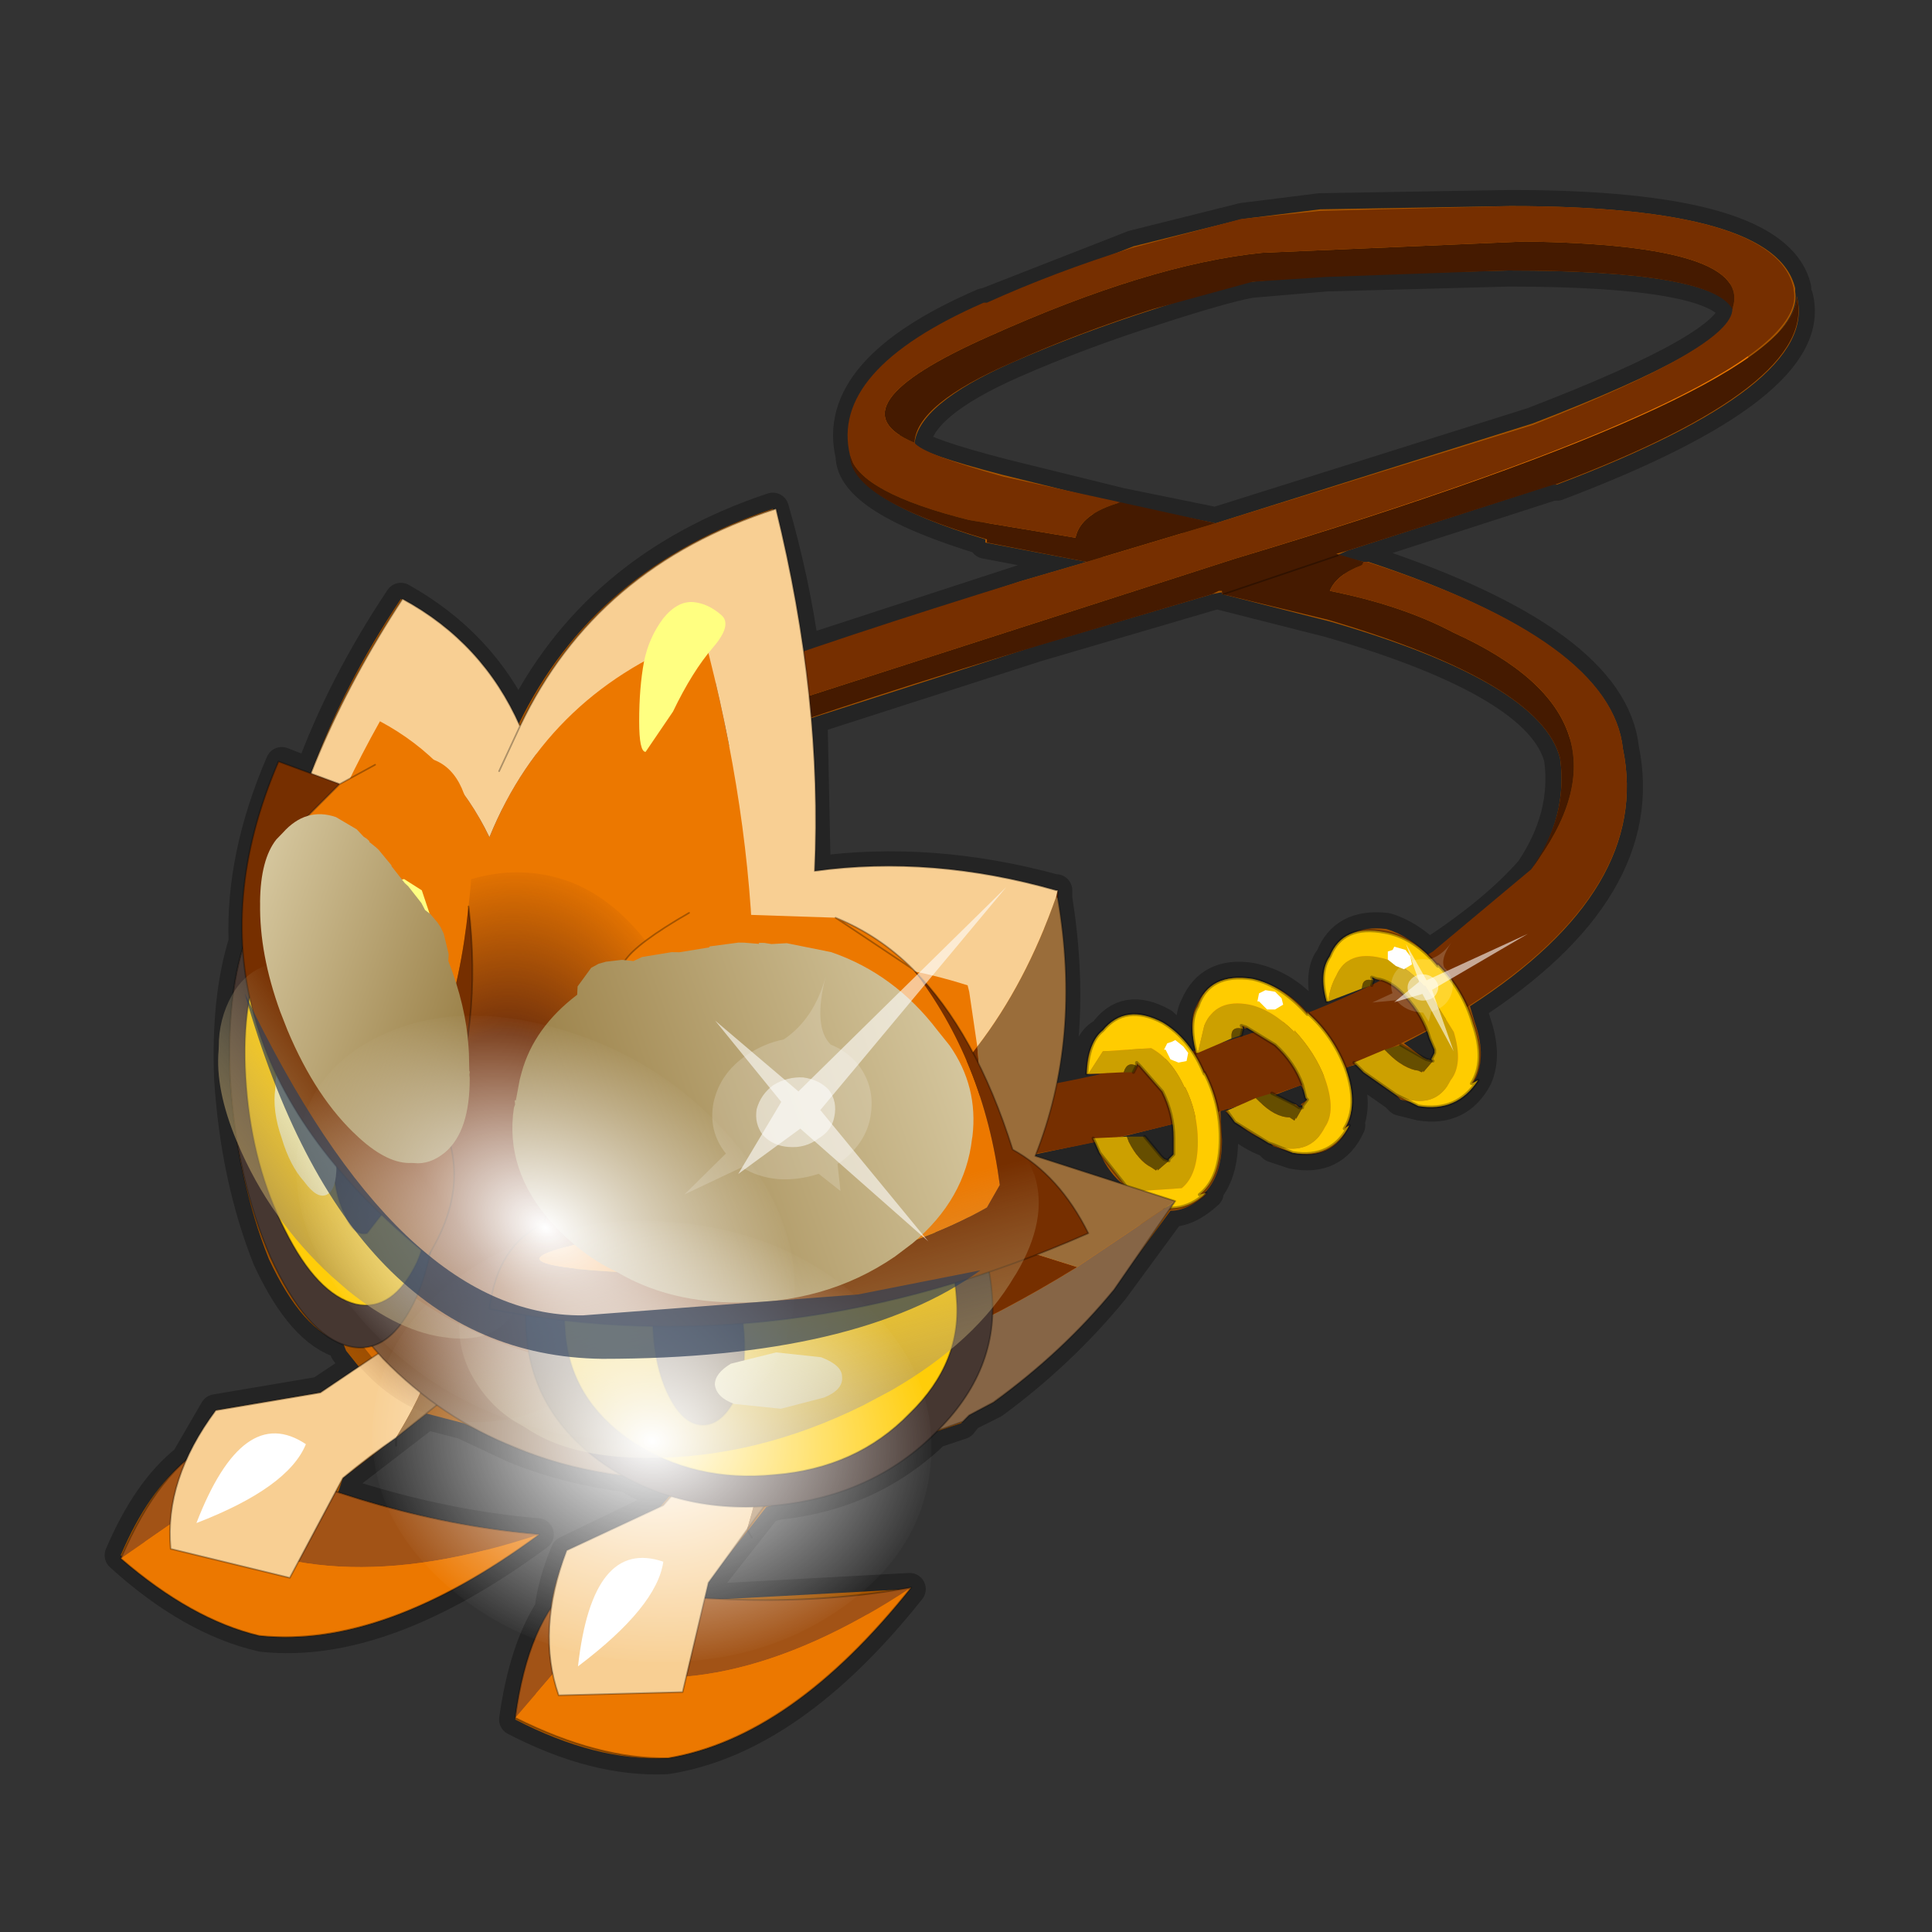 <?xml version="1.0" encoding="UTF-8" standalone="no"?>
<svg xmlns:xlink="http://www.w3.org/1999/xlink" height="600.0px" width="600.0px" xmlns="http://www.w3.org/2000/svg">
  <rect width="100%" height="100%" fill="#333333" stroke="none"/>
  <g transform="matrix(10.0, 0.0, 0.0, 10.0, 0.0, 0.0)">
    <use height="60.0" transform="matrix(1.0, 0.0, 0.0, 1.0, 0.0, 0.0)" width="60.0" xlink:href="#shape0"/>
    <use height="17.25" transform="matrix(0.246, 0.569, -0.406, 0.193, 12.544, 27.922)" width="21.5" xlink:href="#sprite0"/>
    <use height="17.25" transform="matrix(0.825, -0.003, -0.056, 0.701, 14.869, 33.205)" width="21.5" xlink:href="#sprite0"/>
    <use height="17.25" transform="matrix(0.696, 0.009, 0.227, 0.651, 13.611, 29.152)" width="21.5" xlink:href="#sprite1"/>
    <use height="17.25" transform="matrix(-0.316, -0.295, -0.145, 0.416, 15.992, 30.343)" width="21.5" xlink:href="#sprite1"/>
    <use height="20.95" transform="matrix(0.022, 0.436, -0.497, 0.058, 31.25, 27.55)" width="24.45" xlink:href="#sprite2"/>
    <use height="34.8" transform="matrix(-0.444, -0.129, -0.025, 0.355, 25.1, 34.2)" width="34.8" xlink:href="#sprite3"/>
    <use height="34.8" transform="matrix(-0.498, -0.035, -0.028, 0.392, 29.4, 38.55)" width="34.8" xlink:href="#sprite3"/>
    <use height="11.35" transform="matrix(1.0, 0.0, 0.0, 1.0, 7.6, 30.85)" width="22.85" xlink:href="#shape5"/>
    <use height="20.95" transform="matrix(-0.049, 0.16, -0.186, -0.044, 47.45, 29.0)" width="24.45" xlink:href="#sprite2"/>
  </g>
  <defs>
    <g id="shape0" transform="matrix(1.0, 0.0, 0.0, 1.0, 0.0, 0.0)">
      <path d="M60.0 0.0 L60.0 60.0 0.0 60.0 0.0 0.0 60.0 0.0" fill="#795fa9" fill-opacity="0.0" fill-rule="evenodd" stroke="none"/>
      <path d="M55.2 10.35 L54.7 10.8 55.2 10.35 Q55.8 9.75 55.8 9.2 56.55 11.95 48.35 15.05 L48.2 15.05 41.85 17.1 41.5 17.25 42.35 17.45 42.5 17.45 Q50.05 19.95 50.4 23.25 51.3 27.6 45.65 31.25 L45.8 31.75 Q46.15 32.75 45.85 33.45 45.3 34.5 44.1 34.3 L43.5 34.15 43.35 34.0 42.35 33.3 42.15 33.05 41.8 33.15 41.8 33.25 Q42.15 34.4 41.8 35.0 L41.9 34.95 Q41.4 36.05 40.15 35.8 L39.55 35.6 39.4 35.45 Q38.85 35.25 38.4 34.85 L38.05 34.5 38.65 34.3 37.9 34.5 37.95 35.4 Q37.95 36.6 37.3 37.15 L37.5 37.05 Q36.9 37.6 36.35 37.6 L34.55 40.05 Q32.95 42.0 30.85 43.55 L30.05 43.95 29.85 44.2 29.1 44.45 29.05 44.45 Q27.05 46.4 24.15 46.7 L23.8 46.8 21.95 49.15 21.8 49.7 28.25 49.35 Q24.55 54.0 20.7 54.6 18.5 54.7 16.0 53.4 16.3 51.25 17.1 50.0 17.2 49.15 17.6 48.2 L20.5 46.8 20.85 46.4 Q20.1 46.25 19.5 45.85 17.6 45.6 16.0 44.95 L14.4 44.2 13.25 43.9 10.65 45.9 10.5 46.35 Q13.7 47.4 16.7 47.65 11.9 51.2 8.15 50.8 5.95 50.3 3.75 48.3 4.6 46.3 5.8 45.35 L6.7 43.8 9.95 43.25 11.15 42.45 10.75 41.95 10.65 41.7 Q9.4 41.35 8.35 39.1 7.35 36.6 7.15 33.5 7.05 31.0 7.6 29.25 7.5 26.6 8.75 23.7 L9.65 24.05 Q10.65 21.3 12.45 18.6 14.95 20.0 16.1 22.5 18.45 17.65 24.0 15.8 24.65 18.05 24.95 20.25 L31.7 18.05 33.75 17.45 30.6 16.85 30.6 16.75 Q26.45 15.5 26.45 14.15 25.8 11.5 30.55 9.45 L30.6 9.45 35.2 7.65 38.6 6.8 41.0 6.5 46.9 6.4 Q55.15 6.4 55.75 8.95 L55.75 9.05 Q55.85 9.65 55.2 10.35 M43.6 32.4 L44.2 32.85 44.3 32.9 44.5 32.95 44.5 32.9 44.6 32.65 44.6 32.6 44.5 32.2 44.45 31.95 43.6 32.4 43.55 32.35 43.25 32.55 43.6 32.4 43.25 32.55 43.55 32.35 43.6 32.4 M48.45 23.55 Q47.85 21.2 41.3 19.3 L37.95 18.45 37.95 18.4 37.9 18.4 37.65 18.45 32.2 20.05 25.2 22.3 25.3 27.1 Q28.9 26.6 32.75 27.65 L32.8 27.65 32.8 27.9 Q33.3 31.0 32.8 33.7 L34.45 33.35 33.75 33.35 Q33.75 32.35 34.3 32.1 34.95 31.15 36.1 31.8 L37.05 32.7 37.15 32.65 Q36.9 31.7 37.15 31.25 37.6 30.2 38.85 30.4 39.85 30.6 40.6 31.45 L40.6 31.4 40.7 31.5 43.0 30.5 42.7 30.4 42.6 30.3 42.6 30.4 42.6 30.6 42.3 30.65 41.3 31.05 41.2 31.1 Q41.0 30.15 41.35 29.75 41.75 28.7 43.05 28.85 43.75 29.05 44.45 29.75 L44.55 29.55 Q46.45 28.3 47.55 27.05 48.7 25.35 48.45 23.55 M46.85 8.4 L41.2 8.55 38.85 8.75 Q38.0 8.9 35.85 9.6 33.5 10.35 31.45 11.25 28.5 12.55 28.4 13.8 28.65 14.1 31.15 14.75 L34.8 15.65 37.75 16.25 47.6 13.15 Q53.85 10.75 53.85 9.6 53.15 8.4 46.85 8.4 M36.45 35.4 L36.45 34.9 34.45 35.4 35.55 35.35 36.05 35.95 36.25 36.05 36.3 36.1 36.3 36.05 36.45 35.85 36.45 35.8 36.45 35.4 M38.65 31.95 L38.6 31.8 38.6 31.95 38.5 32.15 38.25 32.2 37.5 32.6 39.15 32.1 Q38.85 31.85 38.65 31.95 M32.15 35.85 L32.1 35.95 34.95 36.9 34.9 36.8 Q34.45 36.45 34.15 35.8 L34.05 35.45 32.15 35.85 M35.35 33.1 L35.3 33.05 35.3 33.1 35.35 33.1 M40.6 34.15 L40.6 34.05 40.4 33.7 39.6 34.0 Q39.9 34.25 40.25 34.3 L40.35 34.4 40.5 34.4 40.4 34.3 40.6 34.15" fill="#ec7800" fill-rule="evenodd" stroke="none"/>
      <path d="M54.7 10.8 L55.2 10.35 Q55.85 9.65 55.75 9.05 L55.75 8.95 Q55.15 6.4 46.9 6.4 L41.0 6.5 38.6 6.8 35.2 7.65 30.6 9.45 30.55 9.45 Q25.8 11.5 26.45 14.15 26.45 15.5 30.6 16.75 L30.6 16.85 33.75 17.45 31.7 18.05 24.95 20.25 Q24.65 18.05 24.0 15.8 18.45 17.65 16.1 22.5 14.95 20.0 12.45 18.6 10.65 21.3 9.65 24.05 L8.75 23.7 Q7.5 26.6 7.6 29.25 7.05 31.0 7.15 33.5 7.35 36.6 8.35 39.1 9.4 41.35 10.65 41.7 L10.75 41.95 11.15 42.45 9.95 43.25 6.7 43.8 5.8 45.35 Q4.6 46.3 3.75 48.3 5.95 50.3 8.15 50.8 11.9 51.2 16.7 47.65 13.7 47.4 10.5 46.35 L10.65 45.9 13.25 43.9 14.4 44.2 16.0 44.95 Q17.6 45.6 19.5 45.85 20.1 46.25 20.85 46.4 L20.5 46.8 17.6 48.2 Q17.2 49.15 17.1 50.0 16.3 51.25 16.0 53.4 18.5 54.7 20.7 54.6 24.55 54.0 28.25 49.35 L21.8 49.7 21.95 49.15 23.8 46.8 24.15 46.7 Q27.05 46.4 29.05 44.45 L29.1 44.45 29.85 44.2 30.05 43.95 30.85 43.55 Q32.95 42.0 34.55 40.05 L36.35 37.6 Q36.9 37.6 37.5 37.05 L37.3 37.15 Q37.95 36.6 37.95 35.4 L37.9 34.5 38.65 34.3 38.05 34.5 38.4 34.85 Q38.85 35.25 39.4 35.45 L39.55 35.6 40.15 35.8 Q41.4 36.05 41.9 34.95 L41.8 35.0 Q42.15 34.4 41.8 33.25 L41.8 33.15 42.15 33.05 42.35 33.3 43.35 34.0 43.5 34.15 44.1 34.3 Q45.3 34.5 45.85 33.45 46.15 32.75 45.8 31.75 L45.65 31.25 Q51.3 27.6 50.4 23.25 50.05 19.95 42.5 17.45 L42.35 17.45 41.5 17.25 41.85 17.1 48.2 15.05 48.35 15.05 Q56.55 11.95 55.8 9.2 55.8 9.75 55.2 10.35 M46.85 8.4 Q53.15 8.4 53.85 9.6 53.85 10.75 47.6 13.15 L37.75 16.25 34.8 15.65 31.15 14.75 Q28.65 14.1 28.4 13.8 28.5 12.55 31.45 11.25 33.5 10.35 35.85 9.6 38.0 8.9 38.85 8.75 L41.2 8.55 46.85 8.4 M48.45 23.55 Q48.7 25.35 47.55 27.05 46.45 28.3 44.55 29.55 L44.45 29.75 Q43.75 29.05 43.05 28.85 41.75 28.7 41.35 29.75 41.0 30.15 41.2 31.1 L41.3 31.05 42.3 30.65 42.6 30.6 42.6 30.4 42.6 30.3 42.7 30.4 43.0 30.5 40.7 31.5 40.6 31.4 40.6 31.45 Q39.85 30.6 38.85 30.4 37.6 30.2 37.15 31.25 36.9 31.7 37.15 32.65 L37.05 32.7 36.1 31.8 Q34.95 31.15 34.3 32.1 33.75 32.35 33.75 33.35 L34.45 33.35 32.8 33.7 Q33.3 31.0 32.8 27.9 L32.8 27.65 32.75 27.65 Q28.9 26.6 25.3 27.1 L25.2 22.3 32.2 20.05 37.65 18.45 37.9 18.4 37.95 18.4 37.95 18.45 41.3 19.3 Q47.85 21.2 48.45 23.55 M43.6 32.4 L44.45 31.95 44.5 32.2 44.6 32.6 44.6 32.65 44.5 32.9 44.5 32.95 44.3 32.9 44.2 32.85 43.6 32.4 43.25 32.55 43.55 32.35 43.6 32.4 M40.6 34.15 L40.4 34.3 40.5 34.4 40.35 34.4 40.25 34.3 Q39.9 34.25 39.6 34.0 L40.4 33.7 40.6 34.05 40.6 34.15 M35.35 33.1 L35.3 33.1 35.3 33.05 35.35 33.1 M32.15 35.85 L34.05 35.45 34.15 35.8 Q34.45 36.45 34.9 36.8 L34.95 36.9 32.1 35.95 32.15 35.85 M38.65 31.95 Q38.85 31.85 39.15 32.1 L37.5 32.6 38.25 32.2 38.5 32.15 38.6 31.95 38.6 31.8 38.65 31.95 M36.45 35.4 L36.45 35.8 36.45 35.85 36.3 36.05 36.3 36.1 36.25 36.05 36.05 35.95 35.55 35.35 34.45 35.4 36.45 34.9 36.45 35.4" fill="none" stroke="#000000" stroke-linecap="round" stroke-linejoin="round" stroke-opacity="0.302" stroke-width="1.0"/>
      <path d="M47.6 13.2 Q53.8 10.75 53.8 9.6 54.5 7.6 47.35 7.5 L39.2 7.85 Q35.7 8.2 30.7 10.45 25.75 12.65 28.4 13.75 28.65 14.1 31.15 14.8 L34.8 15.6 Q33.55 15.95 33.4 16.7 L30.1 16.15 Q26.7 15.3 26.4 14.15 25.75 11.5 30.55 9.4 L30.65 9.4 Q32.75 8.45 35.15 7.7 L38.55 6.8 41.0 6.55 46.9 6.4 Q55.15 6.4 55.7 8.95 L55.7 9.0 Q56.35 11.9 38.35 17.35 L20.65 23.05 Q11.1 26.45 10.0 29.45 9.7 30.35 10.25 31.1 L10.9 31.75 11.05 31.95 Q12.5 33.55 17.1 34.3 L31.7 33.85 Q39.85 32.4 44.5 29.55 L47.55 27.0 Q51.1 22.35 45.15 19.65 43.55 18.8 41.3 18.35 41.5 17.85 42.3 17.55 L42.35 17.45 42.45 17.45 Q50.05 19.9 50.4 23.25 51.3 27.6 45.6 31.25 40.7 34.3 32.05 35.85 23.6 37.3 16.8 36.25 8.9 35.1 8.55 31.3 7.65 27.6 15.65 23.9 20.5 21.5 31.7 18.05 L33.75 17.45 37.75 16.25 47.6 13.2" fill="#762f00" fill-rule="evenodd" stroke="none"/>
      <path d="M47.35 7.5 Q54.5 7.6 53.8 9.6 53.15 8.4 46.8 8.4 L41.2 8.6 38.9 8.75 35.8 9.6 Q33.45 10.35 31.45 11.25 28.45 12.55 28.4 13.75 25.75 12.65 30.7 10.45 35.7 8.2 39.2 7.85 L47.35 7.5 M55.8 9.2 Q56.5 11.95 48.3 15.05 L48.25 15.05 41.85 17.1 41.5 17.2 42.35 17.45 42.3 17.55 Q41.5 17.85 41.3 18.35 43.55 18.8 45.15 19.65 51.1 22.35 47.55 27.0 48.7 25.35 48.45 23.55 47.85 21.2 41.25 19.25 L37.95 18.45 37.95 18.35 37.85 18.35 37.65 18.45 32.25 20.05 Q21.3 23.35 16.55 25.6 L16.5 25.65 Q10.35 28.55 10.55 31.0 L10.9 31.75 10.25 31.1 Q9.7 30.35 10.0 29.45 11.1 26.45 20.65 23.05 L38.35 17.35 Q55.8 12.1 55.8 9.2 M30.1 16.15 L33.4 16.7 Q33.55 15.95 34.8 15.6 L37.75 16.25 33.75 17.45 30.65 16.85 30.65 16.75 Q26.4 15.5 26.4 14.15 26.7 15.3 30.1 16.15" fill="#451a00" fill-rule="evenodd" stroke="none"/>
      <path d="M38.0 18.45 L41.55 17.25" fill="none" stroke="#000000" stroke-linecap="round" stroke-linejoin="round" stroke-opacity="0.302" stroke-width="0.05"/>
      <path d="M41.25 31.1 Q41.3 30.65 41.5 30.3 41.85 29.5 42.9 29.75 43.6 29.9 44.25 30.65 L44.25 30.6 45.15 32.05 Q45.45 33.05 45.05 33.55 44.65 34.35 43.75 34.15 L43.45 34.05 43.35 34.0 42.35 33.3 42.05 33.0 43.0 32.6 43.1 32.7 Q43.6 33.2 44.05 33.25 L44.15 33.3 44.2 33.25 44.2 33.3 44.5 32.95 44.45 32.9 44.55 32.7 44.55 32.6 44.4 32.25 Q44.2 31.55 43.65 30.95 43.2 30.45 42.75 30.4 L42.6 30.35 42.65 30.45 Q42.3 30.35 42.3 30.7 L41.25 31.1" fill="#cca000" fill-rule="evenodd" stroke="none"/>
      <path d="M41.2 31.1 Q40.95 30.2 41.3 29.7 41.7 28.7 43.0 28.95 43.9 29.1 44.65 30.0 L44.65 29.95 Q45.45 30.75 45.75 31.8 46.15 32.95 45.7 33.65 L45.9 33.55 Q45.25 34.55 44.05 34.35 L43.45 34.05 43.75 34.15 Q44.65 34.35 45.05 33.55 45.45 33.05 45.15 32.05 L44.25 30.6 44.25 30.65 Q43.6 29.9 42.9 29.75 41.85 29.5 41.5 30.3 41.3 30.65 41.25 31.1 L41.2 31.1" fill="#ffcc00" fill-rule="evenodd" stroke="none"/>
      <path d="M43.0 32.6 L43.5 32.45 44.2 32.85 44.3 32.9 44.5 32.95 44.2 33.3 44.2 33.25 44.15 33.3 44.05 33.25 Q43.6 33.2 43.1 32.7 L43.0 32.6 M42.65 30.45 L42.6 30.6 42.3 30.7 Q42.3 30.35 42.65 30.45" fill="#664e00" fill-rule="evenodd" stroke="none"/>
      <path d="M43.45 34.05 L44.05 34.35 Q45.25 34.55 45.9 33.55 L45.7 33.65 Q46.15 32.95 45.75 31.8 45.45 30.75 44.65 29.95 L44.65 30.0 Q43.9 29.1 43.0 28.95 41.7 28.7 41.3 29.7 40.95 30.2 41.2 31.1 M43.45 34.05 L43.35 34.0 42.35 33.3 42.05 33.0 M43.5 32.45 L44.2 32.85 44.3 32.9 44.5 32.95 44.45 32.9 44.55 32.7 44.55 32.6 44.4 32.25 Q44.2 31.55 43.65 30.95 43.2 30.45 42.75 30.4 L42.6 30.35 42.65 30.45 42.6 30.6" fill="none" stroke="#000000" stroke-linecap="round" stroke-linejoin="round" stroke-opacity="0.302" stroke-width="0.1"/>
      <path d="M43.1 29.8 L43.35 30.0 43.6 30.1 43.85 29.95 43.8 29.7 43.65 29.5 43.3 29.4 43.25 29.5 43.1 29.55 43.1 29.75 43.1 29.8" fill="#ffffff" fill-rule="evenodd" stroke="none"/>
      <path d="M10.45 34.0 L9.55 34.05 Q8.65 34.0 8.6 32.95 8.5 32.2 9.0 31.35 L8.95 31.35 Q9.35 30.6 10.05 30.05 10.9 29.45 11.5 29.6 12.45 29.75 12.5 30.7 L12.5 30.95 12.55 31.15 12.2 32.3 11.95 32.7 11.25 31.9 11.35 31.75 Q11.65 31.15 11.55 30.75 L11.6 30.55 11.5 30.55 11.55 30.5 11.1 30.4 11.05 30.45 10.85 30.45 10.8 30.45 10.45 30.7 9.5 31.8 Q9.2 32.45 9.3 32.85 L9.25 33.0 9.35 32.95 Q9.35 33.3 9.75 33.2 L10.45 34.0" fill="#cca000" fill-rule="evenodd" stroke="none"/>
      <path d="M10.45 34.05 Q9.65 34.6 9.05 34.45 7.95 34.4 7.8 33.05 7.7 32.15 8.3 31.15 L8.25 31.2 Q8.75 30.15 9.6 29.5 10.6 28.8 11.4 29.05 L11.25 28.9 Q12.4 29.15 12.6 30.35 L12.5 30.95 12.5 30.7 Q12.45 29.75 11.5 29.6 10.9 29.45 10.05 30.05 9.35 30.6 8.95 31.35 L9.0 31.35 Q8.5 32.2 8.6 32.95 8.65 34.0 9.55 34.05 L10.45 34.0 10.45 34.05" fill="#ffcc00" fill-rule="evenodd" stroke="none"/>
      <path d="M11.25 31.9 L10.95 31.5 11.15 30.7 11.15 30.55 11.1 30.4 11.55 30.5 11.5 30.55 11.6 30.55 11.55 30.75 Q11.65 31.15 11.35 31.75 L11.25 31.9 M9.35 32.95 L9.55 32.95 9.75 33.2 Q9.35 33.3 9.35 32.95" fill="#664e00" fill-rule="evenodd" stroke="none"/>
      <path d="M12.5 30.95 L12.6 30.35 Q12.4 29.15 11.25 28.9 L11.4 29.05 Q10.6 28.8 9.6 29.5 8.75 30.15 8.25 31.2 L8.3 31.15 Q7.7 32.15 7.8 33.05 7.95 34.4 9.05 34.45 9.65 34.6 10.45 34.05 M12.5 30.95 L12.55 31.15 12.2 32.3 11.95 32.7 M10.95 31.5 L11.15 30.7 11.15 30.55 11.1 30.4 11.05 30.45 10.85 30.45 10.8 30.45 10.45 30.7 9.5 31.8 Q9.2 32.45 9.3 32.85 L9.25 33.0 9.35 32.95 9.55 32.95" fill="none" stroke="#000000" stroke-linecap="round" stroke-linejoin="round" stroke-opacity="0.302" stroke-width="0.1"/>
      <path d="M8.4 32.7 L8.55 32.4 8.5 32.15 8.35 31.95 Q8.25 31.95 8.1 32.1 L7.95 32.3 8.0 32.65 8.05 32.7 8.2 32.75 8.4 32.75 8.4 32.7" fill="#ffffff" fill-rule="evenodd" stroke="none"/>
      <path d="M39.55 35.55 L39.4 35.5 38.35 34.85 38.1 34.5 39.0 34.1 39.1 34.2 Q39.6 34.7 40.05 34.7 L40.2 34.8 40.25 34.7 40.25 34.75 40.45 34.4 40.45 34.35 40.6 34.15 40.55 34.1 40.45 33.7 Q40.2 33.0 39.6 32.45 L38.7 31.9 38.55 31.85 38.6 31.95 Q38.2 31.85 38.25 32.25 L37.2 32.7 37.4 31.85 Q37.75 31.0 38.8 31.2 39.5 31.35 40.2 32.05 L40.2 32.0 Q40.85 32.7 41.15 33.5 41.5 34.5 41.15 35.0 40.75 35.8 39.85 35.65 L39.55 35.55" fill="#cca000" fill-rule="evenodd" stroke="none"/>
      <path d="M39.55 35.55 L39.85 35.65 Q40.75 35.8 41.15 35.0 41.5 34.5 41.15 33.5 40.85 32.7 40.2 32.0 L40.2 32.05 Q39.5 31.35 38.8 31.2 37.75 31.0 37.4 31.85 L37.2 32.7 37.15 32.7 Q36.9 31.75 37.2 31.25 37.55 30.2 38.9 30.4 39.8 30.6 40.6 31.5 L40.6 31.45 Q41.4 32.15 41.8 33.2 42.2 34.35 41.75 35.05 L41.9 34.95 Q41.35 36.0 40.15 35.8 L39.55 35.55" fill="#ffcc00" fill-rule="evenodd" stroke="none"/>
      <path d="M38.25 32.25 Q38.2 31.85 38.6 31.95 L38.55 32.15 38.25 32.25 M40.45 34.4 L40.25 34.75 40.25 34.7 40.2 34.8 40.05 34.7 Q39.6 34.7 39.1 34.2 L39.0 34.1 39.5 33.95 40.2 34.3 40.35 34.4 40.45 34.4" fill="#664e00" fill-rule="evenodd" stroke="none"/>
      <path d="M38.1 34.5 L38.35 34.85 39.4 35.5 39.55 35.55 40.15 35.8 Q41.35 36.0 41.9 34.95 L41.75 35.05 Q42.2 34.35 41.8 33.2 41.4 32.15 40.6 31.45 L40.6 31.5 Q39.8 30.6 38.9 30.4 37.55 30.2 37.2 31.25 36.9 31.75 37.15 32.7 M38.6 31.95 L38.55 31.85 38.7 31.9 39.6 32.45 Q40.2 33.0 40.45 33.7 L40.55 34.1 40.6 34.15 40.45 34.35 40.45 34.4 40.35 34.4 40.2 34.3 39.5 33.95 M38.55 32.15 L38.6 31.95" fill="none" stroke="#000000" stroke-linecap="round" stroke-linejoin="round" stroke-opacity="0.302" stroke-width="0.1"/>
      <path d="M39.1 31.1 L39.35 31.35 39.6 31.35 39.85 31.2 39.8 31.0 39.6 30.8 39.3 30.75 39.2 30.8 39.1 30.85 39.05 31.1 39.1 31.1" fill="#ffffff" fill-rule="evenodd" stroke="none"/>
      <path d="M35.0 36.9 L34.9 36.75 34.15 35.8 33.95 35.35 35.0 35.3 35.05 35.45 Q35.35 36.05 35.75 36.25 L35.9 36.35 35.95 36.3 35.95 36.35 36.3 36.05 36.3 36.0 36.45 35.85 36.45 35.8 36.45 35.35 Q36.45 34.6 36.1 33.9 L35.4 33.1 35.3 33.0 35.3 33.1 Q35.0 32.95 34.9 33.3 L33.8 33.35 34.25 32.65 35.75 32.55 Q36.4 32.9 36.8 33.8 L36.8 33.75 Q37.2 34.55 37.2 35.45 37.2 36.5 36.7 36.9 L35.25 37.0 35.0 36.9" fill="#cca000" fill-rule="evenodd" stroke="none"/>
      <path d="M35.0 36.9 L35.25 37.0 36.7 36.9 Q37.2 36.5 37.2 35.45 37.2 34.55 36.8 33.75 L36.8 33.8 Q36.4 32.9 35.75 32.55 L34.25 32.65 33.8 33.35 33.75 33.35 Q33.8 32.35 34.25 32.0 34.95 31.15 36.1 31.75 36.95 32.25 37.4 33.35 L37.4 33.3 Q37.9 34.25 37.9 35.35 37.9 36.6 37.25 37.1 L37.45 37.05 Q36.6 37.85 35.45 37.3 L35.0 36.9" fill="#ffcc00" fill-rule="evenodd" stroke="none"/>
      <path d="M34.9 33.3 Q35.0 32.95 35.3 33.1 L35.2 33.3 34.9 33.3 M36.3 36.05 L35.95 36.35 35.95 36.3 35.9 36.35 35.75 36.25 Q35.35 36.05 35.05 35.45 L35.0 35.3 35.55 35.3 36.05 35.9 36.15 36.0 36.3 36.05" fill="#664e00" fill-rule="evenodd" stroke="none"/>
      <path d="M33.95 35.35 L34.15 35.8 34.9 36.75 35.0 36.9 35.45 37.3 Q36.6 37.85 37.45 37.05 L37.25 37.1 Q37.9 36.6 37.9 35.35 37.9 34.25 37.4 33.3 L37.4 33.35 Q36.95 32.25 36.1 31.75 34.95 31.15 34.25 32.0 33.8 32.35 33.75 33.35 M35.3 33.1 L35.3 33.0 35.4 33.1 36.1 33.9 Q36.45 34.6 36.45 35.35 L36.45 35.8 36.45 35.85 36.3 36.0 36.3 36.05 36.15 36.0 36.05 35.9 35.55 35.3 M35.2 33.3 L35.3 33.1" fill="none" stroke="#000000" stroke-linecap="round" stroke-linejoin="round" stroke-opacity="0.302" stroke-width="0.1"/>
      <path d="M36.2 32.6 L36.35 32.9 36.6 33.0 36.85 32.95 36.9 32.7 36.75 32.5 36.5 32.3 36.4 32.35 36.25 32.4 36.15 32.6 36.2 32.6" fill="#ffffff" fill-rule="evenodd" stroke="none"/>
      <path d="M28.3 49.3 Q22.25 53.3 17.5 51.6 L16.0 53.35 Q16.4 50.35 17.8 49.15 23.6 50.15 28.3 49.3" fill="#a25316" fill-rule="evenodd" stroke="none"/>
      <path d="M28.3 49.3 Q24.6 53.95 20.75 54.6 18.6 54.65 16.0 53.35 L17.5 51.6 Q22.25 53.3 28.3 49.3" fill="#ec7800" fill-rule="evenodd" stroke="none"/>
      <path d="M16.0 53.35 Q18.6 54.65 20.75 54.6 24.6 53.95 28.3 49.3 M16.0 53.35 Q16.4 50.35 17.8 49.15 23.6 50.15 28.3 49.3" fill="none" stroke="#000000" stroke-linecap="round" stroke-linejoin="round" stroke-opacity="0.302" stroke-width="0.05"/>
      <path d="M23.2 47.5 L22.0 49.15 21.2 52.55 17.35 52.65 Q16.65 50.65 17.6 48.15 L20.6 46.75 22.2 44.95 Q24.45 43.4 23.2 47.5" fill="#f8cf93" fill-rule="evenodd" stroke="none"/>
      <path d="M23.2 47.5 Q24.45 43.4 22.2 44.95 L24.6 42.2 24.15 39.75 Q26.2 38.95 27.5 41.15 28.5 42.85 27.5 45.2 L25.15 44.85 23.2 47.5 M26.05 43.7 L25.15 44.85 26.05 43.7" fill="#9a6d3a" fill-rule="evenodd" stroke="none"/>
      <path d="M22.2 44.95 L20.6 46.75 17.6 48.15 Q16.65 50.65 17.35 52.65 L21.2 52.55 22.0 49.15 23.2 47.5 23.35 47.75 M22.2 44.95 L24.6 42.2 24.15 39.75 Q26.2 38.95 27.5 41.15 28.5 42.85 27.5 45.2 L25.15 44.85 23.2 47.5 M25.15 44.85 L26.05 43.7" fill="none" stroke="#000000" stroke-linecap="round" stroke-linejoin="round" stroke-opacity="0.302" stroke-width="0.05"/>
      <path d="M20.6 48.5 Q20.4 49.9 17.95 51.75 18.4 47.75 20.6 48.5" fill="#ffffff" fill-rule="evenodd" stroke="none"/>
      <path d="M3.75 48.4 Q4.95 45.6 6.6 44.8 11.9 47.25 16.75 47.65 9.85 49.95 5.7 47.05 L3.75 48.4" fill="#a25316" fill-rule="evenodd" stroke="none"/>
      <path d="M3.75 48.4 L5.7 47.05 Q9.85 49.95 16.75 47.65 11.95 51.2 8.05 50.8 5.95 50.3 3.75 48.4" fill="#ec7800" fill-rule="evenodd" stroke="none"/>
      <path d="M16.75 47.65 Q11.9 47.25 6.6 44.8 4.95 45.6 3.75 48.4 M16.75 47.65 Q11.95 51.2 8.05 50.8 5.95 50.3 3.75 48.4" fill="none" stroke="#000000" stroke-linecap="round" stroke-linejoin="round" stroke-opacity="0.302" stroke-width="0.05"/>
      <path d="M12.3 44.65 Q11.5 45.2 10.65 45.9 L9.0 49.0 5.3 48.1 Q5.1 45.95 6.7 43.8 L9.95 43.25 11.95 41.9 Q14.55 40.95 12.3 44.65" fill="#f8cf93" fill-rule="evenodd" stroke="none"/>
      <path d="M12.3 44.65 Q14.55 40.95 11.95 41.9 L15.05 39.85 15.25 37.4 Q17.4 37.1 18.0 39.6 18.6 41.5 17.1 43.5 L14.85 42.6 12.3 44.65 M16.0 41.65 L14.85 42.6 16.0 41.65" fill="#9a6d3a" fill-rule="evenodd" stroke="none"/>
      <path d="M12.3 44.65 L12.3 44.9 M11.95 41.9 L9.95 43.25 6.7 43.8 Q5.1 45.95 5.3 48.1 L9.0 49.0 10.65 45.9 Q11.5 45.2 12.3 44.65 M11.95 41.9 L15.05 39.85 15.25 37.4 Q17.4 37.1 18.0 39.6 18.6 41.5 17.1 43.5 L14.85 42.6 12.3 44.65 M14.85 42.6 L16.0 41.65" fill="none" stroke="#000000" stroke-linecap="round" stroke-linejoin="round" stroke-opacity="0.302" stroke-width="0.05"/>
      <path d="M9.5 44.85 Q8.95 46.2 6.1 47.3 7.55 43.55 9.5 44.85" fill="#ffffff" fill-rule="evenodd" stroke="none"/>
      <path d="M8.15 30.1 L8.45 32.85 Q9.8 40.45 17.5 42.3 23.9 45.25 33.45 39.35 L36.5 37.3 34.6 40.05 Q33.0 42.0 30.85 43.55 L30.1 43.95 29.9 44.15 Q21.45 47.25 16.0 44.95 13.7 44.05 11.9 42.2 9.85 39.95 8.5 36.4 L8.4 35.95 Q7.8 33.1 8.15 30.1" fill="#866546" fill-rule="evenodd" stroke="none"/>
      <path d="M30.35 32.5 Q26.6 37.65 19.35 38.45 10.5 38.85 8.7 30.4 9.5 26.5 11.8 22.4 14.05 23.6 15.2 26.0 17.05 21.45 21.85 19.7 23.3 25.15 23.4 30.1 26.6 29.5 30.05 30.6 L30.1 30.8 30.35 32.5" fill="#ec7800" fill-rule="evenodd" stroke="none"/>
      <path d="M8.45 28.15 Q8.5 29.4 8.7 30.4 10.5 38.85 19.35 38.45 26.6 37.65 30.35 32.5 30.65 35.5 29.8 38.2 L33.45 39.35 Q23.9 45.25 17.5 42.3 9.8 40.45 8.45 32.85 L8.15 30.1 8.45 28.15 M32.8 27.85 L32.85 27.65 32.85 27.9 32.8 27.85" fill="#762f00" fill-rule="evenodd" stroke="none"/>
      <path d="M33.45 39.35 L29.8 38.2 Q30.65 35.5 30.35 32.5 31.85 30.55 32.8 27.85 L32.85 27.9 Q33.6 32.25 32.15 35.9 L36.5 37.3 33.45 39.35" fill="#9a6d3a" fill-rule="evenodd" stroke="none"/>
      <path d="M8.7 30.4 Q8.5 29.4 8.45 28.15 9.35 23.4 12.5 18.6 15.0 19.95 16.15 22.55 18.5 17.6 24.1 15.8 25.55 21.7 25.3 27.05 28.95 26.55 32.8 27.65 L32.85 27.65 32.8 27.85 Q31.85 30.55 30.35 32.5 L30.1 30.8 30.05 30.6 Q26.6 29.5 23.4 30.1 23.3 25.15 21.85 19.7 17.05 21.45 15.2 26.0 14.05 23.6 11.8 22.4 9.5 26.5 8.7 30.4 M15.5 23.95 L16.15 22.55 15.5 23.95" fill="#f8cf93" fill-rule="evenodd" stroke="none"/>
      <path d="M8.45 28.15 L8.15 30.1 M32.85 27.65 L32.8 27.65 Q28.95 26.55 25.3 27.05 25.55 21.7 24.1 15.8 18.5 17.6 16.15 22.55 L15.5 23.95 M36.5 37.3 L34.6 40.05 Q33.0 42.0 30.85 43.55 L30.1 43.95 29.9 44.15 Q21.45 47.25 16.0 44.95 13.7 44.05 11.9 42.2 9.85 39.95 8.5 36.4 L8.4 35.95 Q7.8 33.1 8.15 30.1 M32.85 27.9 Q33.6 32.25 32.15 35.9 L36.5 37.3 M32.85 27.65 L32.85 27.9 M8.45 28.15 Q9.35 23.4 12.5 18.6 15.0 19.95 16.15 22.55" fill="none" stroke="#000000" stroke-linecap="round" stroke-linejoin="round" stroke-opacity="0.302" stroke-width="0.05"/>
      <path d="M20.9 22.1 L20.05 23.35 Q19.85 23.35 19.85 22.4 19.85 21.35 20.0 20.55 20.15 19.8 20.6 19.2 21.05 18.65 21.55 18.7 22.0 18.75 22.4 19.1 22.75 19.4 22.15 20.1 21.5 20.85 20.9 22.1" fill="#ffff81" fill-rule="evenodd" stroke="none"/>
      <path d="M15.75 27.1 Q18.35 26.95 20.15 29.35 21.9 31.65 21.85 35.2 21.7 38.7 19.75 41.35 17.8 43.95 15.2 44.15 12.6 44.35 10.8 42.0 9.05 39.6 9.15 36.1 9.25 32.55 11.2 29.95 13.1 27.3 15.75 27.1" fill="url(#gradient0)" fill-rule="evenodd" stroke="none"/>
      <path d="M30.8 40.1 Q31.05 42.55 29.05 44.5 27.1 46.45 24.1 46.75 21.1 47.05 18.8 45.5 16.55 43.95 16.35 41.45 16.15 39.0 18.1 37.05 20.1 35.15 23.1 34.85 26.1 34.55 28.35 36.05 30.6 37.65 30.8 40.1" fill="#463731" fill-rule="evenodd" stroke="none"/>
      <path d="M30.8 40.1 Q31.05 42.55 29.05 44.5 27.1 46.45 24.1 46.75 21.1 47.05 18.8 45.5 16.55 43.95 16.35 41.45 16.15 39.0 18.1 37.05 20.1 35.15 23.1 34.85 26.1 34.55 28.35 36.05 30.6 37.65 30.8 40.1 Z" fill="none" stroke="#000000" stroke-linecap="round" stroke-linejoin="round" stroke-opacity="0.302" stroke-width="0.05"/>
      <path d="M29.7 40.25 Q29.9 42.3 28.25 43.9 26.6 45.6 24.05 45.8 21.55 46.05 19.6 44.75 17.7 43.45 17.55 41.35 17.35 39.3 19.0 37.7 20.65 36.0 23.2 35.75 25.7 35.5 27.65 36.85 29.55 38.15 29.7 40.25" fill="#ffcd09" fill-rule="evenodd" stroke="none"/>
      <path d="M29.7 40.25 Q29.9 42.3 28.25 43.9 26.6 45.6 24.05 45.8 21.55 46.05 19.6 44.75 17.7 43.45 17.55 41.35 17.35 39.3 19.0 37.7 20.65 36.0 23.2 35.75 25.7 35.5 27.65 36.85 29.55 38.15 29.7 40.25 Z" fill="none" stroke="#000000" stroke-linecap="round" stroke-linejoin="round" stroke-opacity="0.302" stroke-width="0.05"/>
      <path d="M21.45 38.65 Q22.0 38.6 22.5 39.4 23.0 40.2 23.1 41.35 23.2 42.5 22.85 43.4 22.45 44.2 21.9 44.25 21.3 44.3 20.85 43.5 20.4 42.7 20.3 41.55 20.2 40.4 20.5 39.5 20.85 38.7 21.45 38.65" fill="#463731" fill-rule="evenodd" stroke="none"/>
      <path d="M21.45 38.65 Q22.0 38.6 22.5 39.4 23.0 40.2 23.1 41.35 23.2 42.5 22.85 43.4 22.45 44.2 21.9 44.25 21.3 44.3 20.85 43.5 20.4 42.7 20.3 41.55 20.2 40.4 20.5 39.5 20.85 38.7 21.45 38.65 Z" fill="none" stroke="#000000" stroke-linecap="round" stroke-linejoin="round" stroke-opacity="0.302" stroke-width="0.05"/>
      <path d="M24.25 43.75 L22.8 43.6 Q22.25 43.4 22.2 43.0 22.2 42.65 22.7 42.35 L24.1 42.0 25.5 42.15 Q26.15 42.4 26.15 42.75 26.2 43.15 25.6 43.4 L24.25 43.75" fill="#ffffc7" fill-rule="evenodd" stroke="none"/>
      <path d="M19.4 29.85 Q19.75 29.3 21.4 28.35 L25.95 28.5 Q27.3 29.05 28.35 30.1 30.55 32.95 31.05 36.8 L30.65 37.5 Q26.6 39.8 20.3 39.55 14.4 39.35 18.3 38.55 17.5 33.9 19.4 29.85" fill="#ec7800" fill-rule="evenodd" stroke="none"/>
      <path d="M28.35 30.1 Q30.3 32.05 31.45 35.7 32.9 36.5 33.8 38.3 24.4 42.45 15.2 40.65 15.45 38.65 16.9 38.0 17.7 32.65 19.4 29.85 17.5 33.9 18.3 38.55 14.4 39.35 20.3 39.55 26.6 39.8 30.65 37.5 L31.05 36.8 Q30.55 32.95 28.35 30.1" fill="#762f00" fill-rule="evenodd" stroke="none"/>
      <path d="M28.35 30.1 Q30.3 32.05 31.45 35.7 32.9 36.5 33.8 38.3 24.4 42.45 15.2 40.65 15.45 38.65 16.9 38.0 17.7 32.65 19.4 29.85 19.75 29.3 21.4 28.35 M25.95 28.5 Q27.3 29.05 28.35 30.1 Z" fill="none" stroke="#000000" stroke-linecap="round" stroke-linejoin="round" stroke-opacity="0.302" stroke-width="0.05"/>
      <path d="M21.95 29.55 Q22.5 29.55 22.85 29.8 23.15 30.0 22.6 30.55 L21.8 31.65 21.05 32.35 20.35 31.95 Q20.15 31.55 20.3 30.95 20.5 30.35 20.95 29.95 21.4 29.5 21.95 29.55" fill="#ffff81" fill-rule="evenodd" stroke="none"/>
      <path d="M8.4 39.05 Q7.35 36.65 7.15 33.55 7.0 30.5 7.85 28.6 8.6 26.65 9.95 27.0 11.25 27.4 12.35 29.8 13.4 32.25 13.6 35.3 13.75 38.3 12.95 40.25 12.1 42.15 10.8 41.8 9.5 41.45 8.4 39.05" fill="#463731" fill-rule="evenodd" stroke="none"/>
      <path d="M8.4 39.05 Q9.5 41.45 10.8 41.8 12.1 42.15 12.95 40.25 13.75 38.3 13.6 35.3 13.4 32.25 12.35 29.8 11.25 27.4 9.95 27.0 8.6 26.65 7.85 28.6 7.0 30.5 7.15 33.55 7.35 36.65 8.4 39.05 Z" fill="none" stroke="#000000" stroke-linecap="round" stroke-linejoin="round" stroke-opacity="0.302" stroke-width="0.05"/>
      <path d="M8.15 29.65 Q8.85 28.1 10.05 28.3 11.2 28.6 12.2 30.6 13.2 32.55 13.4 35.05 13.65 37.55 12.95 39.2 12.2 40.75 11.05 40.5 9.85 40.2 8.85 38.2 7.85 36.25 7.65 33.75 7.45 31.25 8.15 29.65" fill="#ffcd09" fill-rule="evenodd" stroke="none"/>
      <path d="M8.15 29.65 Q7.45 31.25 7.65 33.75 7.85 36.25 8.85 38.2 9.85 40.2 11.05 40.5 12.2 40.75 12.95 39.2 13.65 37.55 13.4 35.05 13.2 32.55 12.2 30.6 11.2 28.6 10.05 28.3 8.85 28.1 8.15 29.65 Z" fill="none" stroke="#000000" stroke-linecap="round" stroke-linejoin="round" stroke-opacity="0.302" stroke-width="0.05"/>
      <path d="M11.25 33.2 Q11.65 33.1 12.0 33.8 L12.35 35.55 12.1 37.4 11.4 38.3 Q11.0 38.4 10.7 37.7 10.35 37.0 10.35 35.95 10.3 34.9 10.6 34.1 10.85 33.3 11.25 33.2" fill="#463731" fill-rule="evenodd" stroke="none"/>
      <path d="M11.25 33.2 Q11.65 33.1 12.0 33.8 L12.35 35.55 12.1 37.4 11.4 38.3 Q11.0 38.4 10.7 37.7 10.35 37.0 10.35 35.95 10.3 34.9 10.6 34.1 10.85 33.3 11.25 33.2 Z" fill="none" stroke="#000000" stroke-linecap="round" stroke-linejoin="round" stroke-opacity="0.302" stroke-width="0.05"/>
      <path d="M8.75 35.35 Q8.45 34.5 8.55 33.8 8.55 33.1 8.85 32.95 9.15 32.8 9.55 33.3 L10.25 34.65 10.45 36.2 Q10.45 36.95 10.15 37.1 9.85 37.25 9.45 36.7 9.0 36.2 8.75 35.35" fill="#ffffc7" fill-rule="evenodd" stroke="none"/>
      <path d="M11.65 23.75 Q15.25 22.4 14.55 28.15 14.1 32.6 12.05 35.45 9.4 32.55 8.6 26.55 L9.35 25.55 10.55 24.35 11.65 23.75" fill="#ec7800" fill-rule="evenodd" stroke="none"/>
      <path d="M14.55 28.15 Q15.0 31.85 13.8 35.0 14.6 36.9 13.3 39.0 4.95 32.25 8.65 23.65 L10.55 24.35 9.35 25.55 8.6 26.55 Q9.4 32.55 12.05 35.45 14.1 32.6 14.55 28.15" fill="#762f00" fill-rule="evenodd" stroke="none"/>
      <path d="M14.55 28.15 Q15.0 31.85 13.8 35.0 14.6 36.9 13.3 39.0 4.95 32.25 8.65 23.65 L10.55 24.35 11.65 23.75 M9.35 25.55 L10.55 24.35" fill="none" stroke="#000000" stroke-linecap="round" stroke-linejoin="round" stroke-opacity="0.302" stroke-width="0.05"/>
      <path d="M12.3 29.7 Q12.05 29.25 12.1 28.65 L12.15 27.7 Q12.25 27.35 12.55 27.3 L13.1 27.65 13.4 28.55 13.3 29.55 12.75 30.0 Q12.45 30.05 12.3 29.7" fill="#ffff81" fill-rule="evenodd" stroke="none"/>
    </g>
    <radialGradient cx="0" cy="0" gradientTransform="matrix(0.008, -5.0E-4, -3.0E-4, 0.011, 15.5, 35.65)" gradientUnits="userSpaceOnUse" id="gradient0" r="819.2" spreadMethod="pad">
      <stop offset="0.392" stop-color="#71310c"/>
      <stop offset="1.0" stop-color="#70300c" stop-opacity="0.0"/>
    </radialGradient>
    <g id="sprite0" transform="matrix(1.0, 0.0, 0.0, 1.0, 10.75, 8.6)">
      <use height="17.25" transform="matrix(1.0, 0.0, 0.0, 1.0, -10.75, -8.6)" width="21.5" xlink:href="#shape1"/>
    </g>
    <g id="shape1" transform="matrix(1.0, 0.0, 0.0, 1.0, 10.75, 8.6)">
      <path d="M3.55 -8.6 L3.8 -8.6 4.1 -8.55 4.8 -8.6 6.65 -8.2 Q9.15 -7.2 10.2 -4.5 L10.5 -3.8 Q11.15 -1.85 10.1 0.55 L10.05 0.65 Q8.8 3.55 5.75 5.7 L4.75 6.35 Q0.85 8.7 -3.25 8.65 L-3.4 8.65 Q-6.2 8.6 -7.9 7.3 L-8.05 7.2 Q-9.3 6.45 -10.1 4.95 -11.4 2.45 -10.0 -0.55 L-9.9 -0.7 -9.85 -0.9 -9.8 -0.9 -9.3 -1.9 -9.1 -2.25 Q-7.85 -4.4 -5.4 -6.0 L-5.25 -6.4 -5.15 -6.5 -4.35 -7.3 -3.95 -7.5 -3.6 -7.6 -2.85 -7.7 -2.35 -7.65 -1.9 -7.85 -0.5 -8.1 -0.15 -8.1 1.25 -8.35 1.3 -8.4 2.65 -8.6 2.9 -8.6 3.55 -8.55 3.55 -8.6" fill="url(#gradient1)" fill-rule="evenodd" stroke="none"/>
    </g>
    <linearGradient gradientTransform="matrix(-0.002, -0.008, 0.01, -0.003, 3.45, 4.5)" gradientUnits="userSpaceOnUse" id="gradient1" spreadMethod="pad" x1="-819.2" x2="819.2">
      <stop offset="0.0" stop-color="#957a40"/>
      <stop offset="1.0" stop-color="#d4c59d" stop-opacity="0.0"/>
    </linearGradient>
    <g id="sprite1" transform="matrix(1.0, 0.0, 0.0, 1.0, 10.75, 8.6)">
      <use height="17.25" transform="matrix(1.0, 0.0, 0.0, 1.0, -10.75, -8.6)" width="21.5" xlink:href="#shape2"/>
    </g>
    <g id="shape2" transform="matrix(1.0, 0.0, 0.0, 1.0, 10.75, 8.6)">
      <path d="M3.8 -8.6 L4.1 -8.55 4.8 -8.6 6.65 -8.2 Q9.15 -7.2 10.2 -4.5 L10.5 -3.8 Q11.15 -1.85 10.1 0.55 L10.05 0.65 Q8.8 3.55 5.75 5.7 L4.75 6.35 Q0.85 8.7 -3.25 8.65 L-3.4 8.65 Q-6.2 8.6 -7.9 7.3 L-8.05 7.2 Q-9.3 6.45 -10.1 4.95 -11.4 2.45 -10.0 -0.55 L-9.9 -0.7 -9.85 -0.9 -9.8 -0.9 -9.3 -1.9 -9.1 -2.25 Q-7.85 -4.4 -5.4 -6.0 L-5.25 -6.4 -5.15 -6.5 -4.35 -7.3 -3.95 -7.5 -3.6 -7.6 -2.85 -7.7 -2.35 -7.65 -1.9 -7.85 -0.5 -8.1 -0.15 -8.1 1.25 -8.35 1.3 -8.4 2.65 -8.6 2.9 -8.6 3.55 -8.55 3.55 -8.6 3.8 -8.6" fill="url(#gradient2)" fill-rule="evenodd" stroke="none"/>
    </g>
    <linearGradient gradientTransform="matrix(0.013, 0.0, 0.0, 0.011, 0.0, 0.0)" gradientUnits="userSpaceOnUse" id="gradient2" spreadMethod="pad" x1="-819.2" x2="819.2">
      <stop offset="0.0" stop-color="#957a40"/>
      <stop offset="1.0" stop-color="#d4c59c"/>
    </linearGradient>
    <g id="sprite2" transform="matrix(1.0, 0.0, 0.0, 1.0, 0.0, 0.0)">
      <use height="20.95" transform="matrix(1.0, 0.0, 0.0, 1.0, 0.0, 0.0)" width="24.45" xlink:href="#shape3"/>
    </g>
    <g id="shape3" transform="matrix(1.0, 0.0, 0.0, 1.0, 0.0, 0.0)">
      <path d="M14.85 11.4 Q15.8 11.6 16.25 12.45 16.85 13.3 16.6 14.35 16.4 15.3 15.55 15.9 14.65 16.4 13.65 16.2 12.65 15.9 12.1 15.1 11.6 14.2 11.8 13.2 12.1 12.2 12.9 11.65 13.8 11.15 14.85 11.4" fill="#ffffff" fill-opacity="0.588" fill-rule="evenodd" stroke="none"/>
      <path d="M14.85 11.4 Q13.8 11.15 12.9 11.65 12.1 12.2 11.8 13.2 11.6 14.2 12.1 15.1 12.65 15.9 13.65 16.2 14.65 16.4 15.55 15.9 16.4 15.3 16.6 14.35 16.85 13.3 16.25 12.45 15.8 11.6 14.85 11.4 M18.2 11.35 L20.15 11.25 18.75 12.55 Q19.05 13.8 18.8 15.05 18.5 16.35 17.65 17.3 L19.1 20.95 16.55 18.25 Q14.8 19.3 12.8 18.85 10.8 18.35 9.75 16.65 9.05 15.5 8.95 14.3 7.75 12.35 4.85 11.5 8.3 12.45 9.7 11.4 10.3 10.4 11.35 9.75 13.1 8.75 15.1 9.15 16.95 9.5 18.1 11.15 L18.2 11.35" fill="#ffffff" fill-opacity="0.176" fill-rule="evenodd" stroke="none"/>
      <path d="M15.4 13.55 L18.1 17.55 13.35 14.65 7.05 18.5 12.75 13.55 0.0 0.0 14.25 12.25 24.45 5.95 15.4 13.55" fill="#ffffff" fill-opacity="0.588" fill-rule="evenodd" stroke="none"/>
    </g>
    <g id="sprite3" transform="matrix(1.0, 0.0, 0.0, 1.0, 0.0, 0.0)">
      <use height="34.8" transform="matrix(1.0, 0.0, 0.0, 1.0, 0.0, 0.0)" width="34.8" xlink:href="#shape4"/>
    </g>
    <g id="shape4" transform="matrix(1.0, 0.0, 0.0, 1.0, 0.0, 0.0)">
      <path d="M17.4 34.8 Q10.2 34.8 5.1 29.7 0.0 24.6 0.0 17.4 0.0 10.2 5.1 5.1 10.2 0.0 17.4 0.0 24.6 0.0 29.7 5.1 34.8 10.2 34.8 17.4 34.8 24.6 29.7 29.7 24.6 34.8 17.4 34.8" fill="url(#gradient3)" fill-rule="evenodd" stroke="none"/>
    </g>
    <radialGradient cx="0" cy="0" gradientTransform="matrix(0.022, 0.0, 0.0, 0.022, 17.4, 17.4)" gradientUnits="userSpaceOnUse" id="gradient3" r="819.2" spreadMethod="pad">
      <stop offset="0.0" stop-color="#ffffff"/>
      <stop offset="0.988" stop-color="#ffffff" stop-opacity="0.0"/>
    </radialGradient>
    <g id="shape5" transform="matrix(1.0, 0.0, 0.0, 1.0, -7.6, -30.85)">
      <path d="M7.6 30.85 Q12.4 40.9 18.1 40.85 L26.65 40.2 30.45 39.45 Q26.65 42.2 18.7 42.2 10.8 42.1 7.6 30.85" fill="#2d3e59" fill-opacity="0.682" fill-rule="evenodd" stroke="none"/>
    </g>
  </defs>
</svg>
